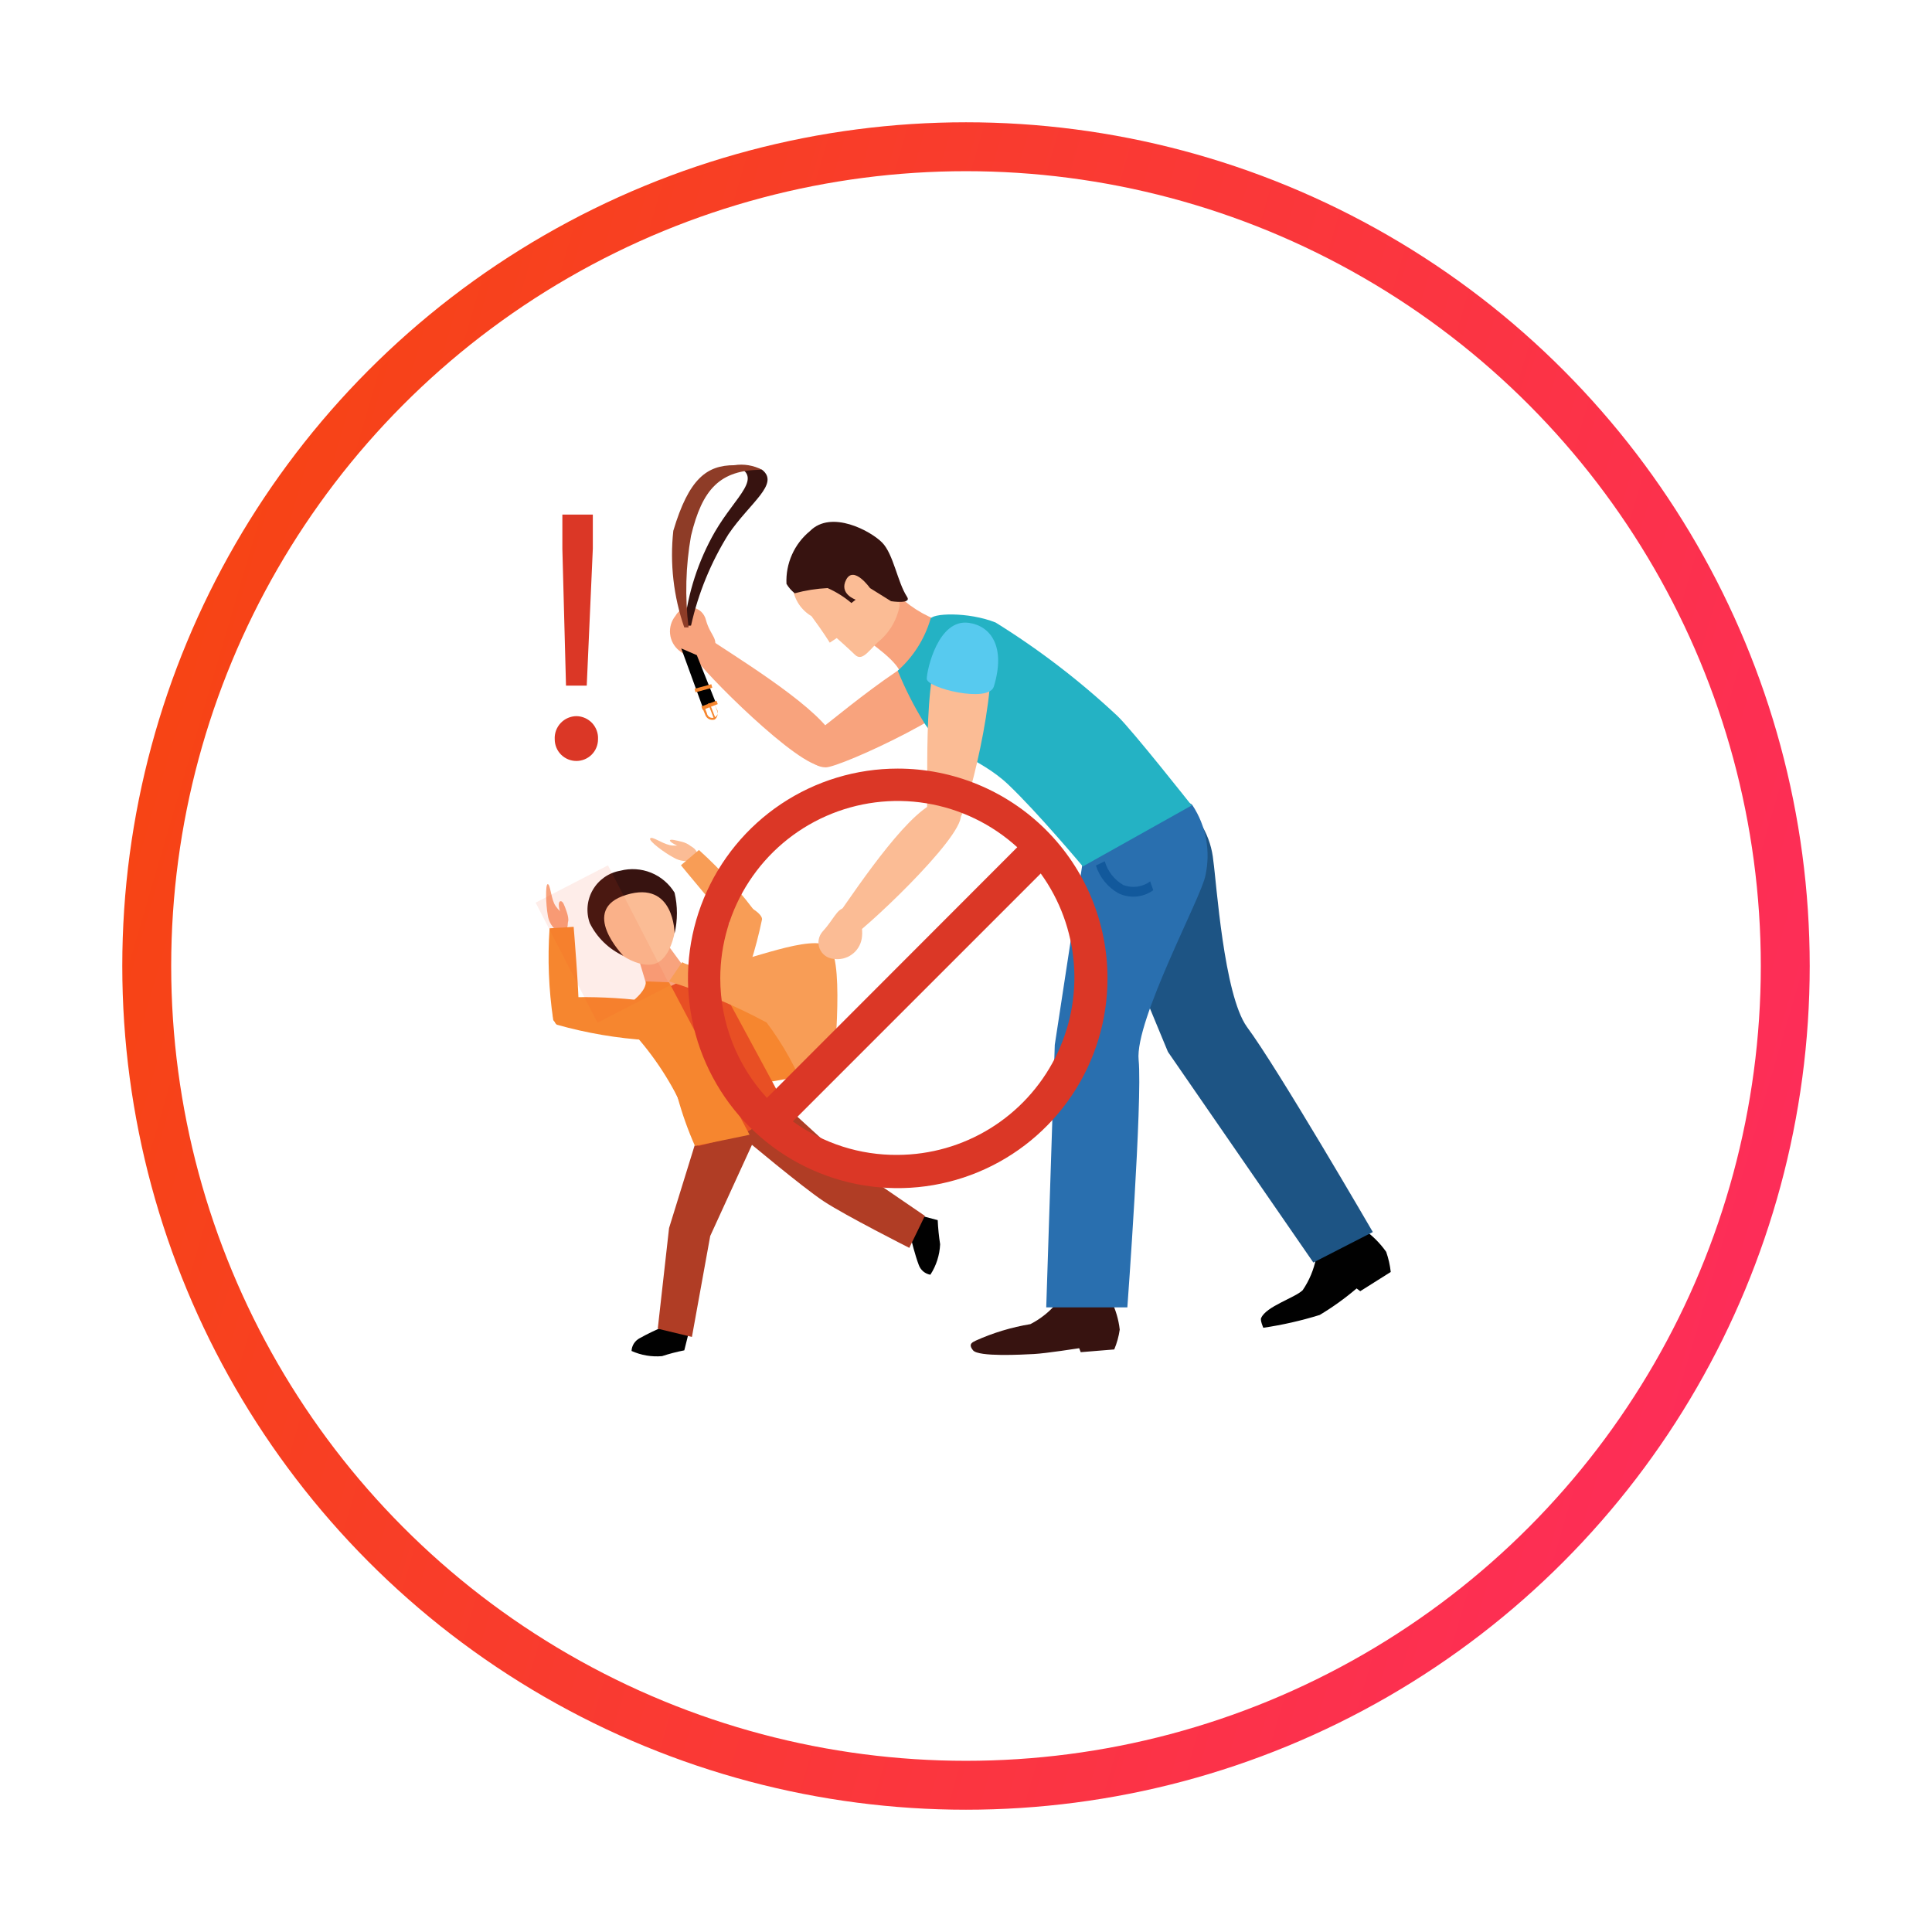 <svg width="79" height="79" viewBox="0 0 79 79" fill="none" xmlns="http://www.w3.org/2000/svg">
<g filter="url(#filter0_d_2_14282)">
<circle cx="38.5" cy="38.5" r="32.5" fill="white"/>
<circle cx="38.5" cy="38.5" r="33.5" stroke="url(#paint0_linear_2_14282)" stroke-width="2"/>
</g>
<path d="M27.906 39.855L30.936 39.456L33.978 43.795L30.238 44.456L27.906 39.855Z" fill="#F6862F"/>
<path d="M27.907 39.457L27.358 38.709L26.111 39.195L26.485 40.441C26.485 40.441 27.246 40.766 27.533 40.579C27.819 40.392 27.907 39.457 27.907 39.457Z" fill="#F8A37D"/>
<path d="M28.319 34.643C28.543 34.793 28.606 35.067 28.381 35.155C28.244 35.203 28.098 35.22 27.954 35.205C27.809 35.189 27.67 35.142 27.546 35.067C27.184 34.88 26.511 34.382 26.586 34.282C26.661 34.182 27.047 34.481 27.384 34.556C27.72 34.631 28.07 34.469 28.319 34.643Z" fill="#FBBC95"/>
<path d="M27.806 34.62C27.557 34.532 27.37 34.408 27.395 34.358C27.42 34.308 27.632 34.358 27.881 34.42C28.13 34.482 28.317 34.632 28.293 34.694C28.267 34.757 28.056 34.757 27.806 34.62Z" fill="#FBBC95"/>
<path d="M23.219 37.749C23.219 38.023 23.057 38.247 22.845 38.11C22.721 38.034 22.616 37.93 22.538 37.807C22.461 37.684 22.412 37.544 22.396 37.4C22.321 37.001 22.296 36.153 22.396 36.153C22.496 36.153 22.52 36.627 22.658 36.938C22.795 37.25 23.206 37.45 23.219 37.749Z" fill="#F8A37D"/>
<path d="M22.92 37.337C22.832 37.088 22.82 36.864 22.92 36.851C23.02 36.839 23.082 37.026 23.169 37.275C23.256 37.524 23.269 37.736 23.169 37.761C23.069 37.786 22.995 37.587 22.92 37.337Z" fill="#F8A37D"/>
<path d="M28.156 54.517L27.146 54.243C26.808 54.382 26.48 54.54 26.161 54.717C26.064 54.767 25.982 54.842 25.922 54.934C25.863 55.026 25.829 55.132 25.824 55.241C26.215 55.417 26.644 55.49 27.071 55.453C27.369 55.355 27.673 55.276 27.981 55.216L28.156 54.517Z" fill="#010101"/>
<path d="M37.682 49.717L37.258 50.677C37.258 50.677 37.42 51.338 37.569 51.725C37.606 51.827 37.669 51.918 37.752 51.989C37.835 52.059 37.936 52.105 38.043 52.124C38.285 51.751 38.423 51.321 38.442 50.877C38.391 50.55 38.358 50.222 38.343 49.892L37.682 49.717Z" fill="#010101"/>
<path d="M31.721 44.855L30.188 46.101L30.449 46.563C30.449 46.563 32.793 48.532 33.678 49.118C34.564 49.704 37.182 51.026 37.182 51.026L37.818 49.717L34.738 47.61L31.721 44.855Z" fill="#B03D25"/>
<path d="M28.492 46.551L30.649 45.927L30.936 46.401L29.041 50.54L28.293 54.667L26.896 54.331L27.358 50.216L28.492 46.551Z" fill="#B03D25"/>
<path d="M26.061 40.99L29.04 39.531L32.145 45.279C31.64 45.636 31.115 45.965 30.574 46.264C29.911 46.497 29.237 46.697 28.554 46.862L26.061 40.99Z" fill="#E84F24"/>
<path d="M27.893 39.344C28.505 39.705 29.277 39.256 29.764 39.344C30.25 39.431 33.304 38.097 33.928 38.745C34.551 39.394 34.053 43.982 34.053 43.982L32.968 44.73C32.565 43.687 32.02 42.705 31.347 41.812C30.074 41.126 28.738 40.562 27.357 40.129L27.893 39.344Z" fill="#F89D56"/>
<path d="M26.411 40.129C26.411 40.84 24.965 41.376 25.314 41.638C26.285 42.575 27.094 43.666 27.708 44.867C27.895 45.549 28.132 46.216 28.419 46.862L30.65 46.401L27.359 40.167L26.411 40.129Z" fill="#F6862F"/>
<path d="M25.949 40.878C24.893 40.77 23.83 40.745 22.77 40.803C22.508 40.803 22.558 41.788 22.77 41.901C23.991 42.245 25.244 42.458 26.51 42.536L25.949 40.878Z" fill="#F6862F"/>
<path d="M23.669 41.351C23.669 40.453 23.457 37.898 23.457 37.898L22.472 37.96C22.387 39.208 22.437 40.462 22.621 41.7C22.709 41.987 23.669 41.638 23.669 41.351Z" fill="#F6862F"/>
<path d="M28.805 39.93C29.196 38.94 29.663 37.982 30.201 37.063C30.363 36.851 31.161 37.312 31.161 37.587C30.908 38.811 30.528 40.006 30.026 41.152L28.805 39.93Z" fill="#F89D56"/>
<path d="M30.1 38.01C29.465 37.362 27.844 35.38 27.844 35.38L28.579 34.756C29.509 35.594 30.345 36.531 31.073 37.549C31.235 37.786 30.3 38.197 30.1 38.01Z" fill="#F89D56"/>
<path d="M25.488 35.791C25.89 35.667 26.325 35.697 26.706 35.877C27.087 36.057 27.386 36.374 27.545 36.764C27.82 37.537 27.545 39.158 26.785 39.407C26.024 39.656 24.753 38.721 24.553 38.098C24.354 37.474 24.241 36.178 25.488 35.791Z" fill="#FBBC95"/>
<path d="M27.583 38.172C27.712 37.623 27.712 37.051 27.583 36.501C27.358 36.133 27.021 35.847 26.622 35.685C26.222 35.524 25.781 35.495 25.364 35.604C25.131 35.644 24.91 35.735 24.716 35.87C24.522 36.006 24.36 36.181 24.241 36.386C24.122 36.59 24.05 36.818 24.028 37.053C24.007 37.289 24.037 37.526 24.117 37.748C24.409 38.336 24.892 38.807 25.488 39.082C25.488 39.082 23.643 37.187 25.613 36.589C27.583 35.99 27.583 38.172 27.583 38.172Z" fill="#371310"/>
<path opacity="0.1" d="M24.861 35.383L21.902 36.909L24.433 41.818L27.392 40.293L24.861 35.383Z" fill="#F04A23"/>
<path d="M55.809 50.303C56.146 50.549 56.441 50.848 56.681 51.188C56.775 51.455 56.837 51.731 56.868 52.011L55.621 52.797L55.472 52.685C55 53.088 54.496 53.45 53.963 53.769C53.209 54.003 52.438 54.178 51.657 54.293C51.657 54.293 51.52 53.981 51.569 53.894C51.769 53.42 52.941 53.071 53.265 52.759C53.535 52.364 53.721 51.919 53.814 51.45L55.809 50.303Z" fill="#010101"/>
<path d="M44.365 34.819C44.365 34.819 47.632 32.325 48.193 32.712C48.593 33.002 48.928 33.375 49.173 33.805C49.418 34.235 49.568 34.712 49.614 35.205C49.739 36.053 50.038 40.666 50.986 41.988C52.232 43.658 56.135 50.378 56.135 50.378L53.703 51.625L47.757 43.01L44.365 34.819Z" fill="#1D5484"/>
<path d="M28.867 25.356C28.836 25.223 28.766 25.102 28.666 25.009C28.565 24.917 28.439 24.858 28.303 24.838C28.168 24.82 28.03 24.842 27.908 24.904C27.786 24.965 27.686 25.062 27.62 25.181C27.536 25.285 27.474 25.403 27.436 25.53C27.398 25.658 27.386 25.791 27.4 25.923C27.414 26.055 27.454 26.183 27.517 26.3C27.581 26.416 27.666 26.519 27.77 26.603C28.193 26.952 28.917 27.102 29.166 26.603C29.415 26.104 29.054 26.029 28.867 25.356Z" fill="#F8A37D"/>
<path d="M33.63 38.098C33.549 38.192 33.496 38.306 33.476 38.428C33.456 38.55 33.47 38.675 33.516 38.79C33.562 38.904 33.639 39.004 33.739 39.078C33.838 39.151 33.956 39.196 34.079 39.208C34.21 39.229 34.343 39.224 34.473 39.194C34.602 39.163 34.724 39.108 34.831 39.03C34.939 38.953 35.031 38.855 35.1 38.742C35.17 38.629 35.217 38.503 35.238 38.372C35.325 37.824 35.089 37.126 34.527 37.126C34.216 37.175 34.079 37.612 33.63 38.098Z" fill="#FBBC95"/>
<path d="M39.75 26.391C39.92 26.547 40.049 26.742 40.127 26.959C40.206 27.176 40.23 27.409 40.199 27.637C39.838 28.884 34.364 31.378 33.766 31.378C33.167 31.378 32.519 30.655 33.142 30.131C34.9 28.772 38.491 25.655 39.75 26.391Z" fill="#F8A37D"/>
<path d="M34.216 30.48C34.216 30.48 34.216 31.253 33.642 31.315C32.707 31.44 28.655 27.388 28.406 26.864C28.157 26.341 28.605 25.879 29.229 26.278C30.887 27.363 34.054 29.358 34.216 30.48Z" fill="#F8A37D"/>
<path d="M45.437 53.184C45.622 53.556 45.74 53.956 45.786 54.368C45.746 54.647 45.671 54.919 45.562 55.179L44.191 55.291L44.128 55.129C44.128 55.129 42.769 55.341 42.283 55.366C41.797 55.391 40.014 55.491 39.789 55.216C39.565 54.942 39.789 54.88 39.902 54.817C40.613 54.497 41.363 54.271 42.133 54.144C42.561 53.924 42.939 53.619 43.243 53.246L45.437 53.184Z" fill="#371310"/>
<path d="M44.502 33.746C44.502 33.746 48.392 32.337 48.766 32.936C49.041 33.354 49.228 33.824 49.318 34.316C49.408 34.809 49.398 35.315 49.289 35.803C49.14 36.663 46.397 41.713 46.559 43.346C46.721 44.98 46.098 53.458 46.098 53.458H42.781L43.13 42.723L44.502 33.746Z" fill="#296FAF"/>
<path d="M36.784 27.426C37.13 27.184 37.444 26.899 37.719 26.578C37.978 26.202 38.161 25.778 38.255 25.331C37.513 25.032 36.857 24.552 36.347 23.935C36.073 23.586 34.864 25.705 35.001 25.842C35.138 25.98 36.51 26.84 36.784 27.426Z" fill="#F8A37D"/>
<path d="M36.709 27.425C37.339 26.864 37.801 26.139 38.043 25.33C38.043 25.068 39.589 25.006 40.711 25.455C42.495 26.563 44.166 27.846 45.698 29.282C46.297 29.856 48.728 32.935 48.728 32.935L44.277 35.429C44.277 35.429 42.419 33.21 41.222 32.075C40.025 30.941 38.529 30.691 37.806 29.582C37.381 28.895 37.014 28.173 36.709 27.425V27.425Z" fill="#24B2C4"/>
<path d="M34.59 21.915C34.3 21.89 34.008 21.929 33.734 22.029C33.461 22.128 33.212 22.286 33.006 22.492C32.8 22.697 32.64 22.944 32.539 23.217C32.438 23.49 32.398 23.782 32.42 24.072C32.456 24.303 32.543 24.524 32.674 24.718C32.806 24.912 32.979 25.075 33.181 25.194C33.654 25.83 33.929 26.279 33.929 26.279L34.215 26.091C34.215 26.091 34.639 26.465 34.964 26.777C35.288 27.089 35.587 26.49 36.048 26.129C36.429 25.768 36.686 25.297 36.784 24.782C36.761 24.214 36.575 23.664 36.248 23.199C36.074 22.883 35.837 22.606 35.551 22.385C35.266 22.165 34.939 22.004 34.59 21.915V21.915Z" fill="#FBBC95"/>
<path d="M39.053 25.667C39.28 25.633 39.511 25.654 39.728 25.728C39.945 25.801 40.141 25.926 40.3 26.091C41.048 27.126 39.639 32.961 39.265 33.422C38.891 33.884 37.894 33.983 37.906 33.173C37.956 31.016 37.694 26.203 39.053 25.667Z" fill="#FBBC95"/>
<path d="M38.468 32.748C38.468 32.748 39.241 32.836 39.291 33.334C39.365 34.282 35.189 38.184 34.653 38.434C34.117 38.683 33.68 38.247 34.104 37.648C35.239 36.003 37.333 32.911 38.468 32.748Z" fill="#FBBC95"/>
<path d="M39.615 25.468C40.513 25.593 41.136 26.441 40.638 28.074C40.425 28.76 37.882 28.137 37.895 27.75C37.907 27.363 38.368 25.294 39.615 25.468Z" fill="#57CAEF"/>
<path d="M32.496 24.259C32.361 24.152 32.246 24.021 32.159 23.873C32.14 23.463 32.217 23.055 32.384 22.68C32.55 22.306 32.802 21.976 33.119 21.716C33.992 20.831 35.613 21.716 36.074 22.189C36.535 22.663 36.697 23.798 37.084 24.396C37.308 24.72 36.435 24.583 36.435 24.583L35.575 24.047C35.575 24.047 34.914 23.112 34.603 23.698C34.291 24.284 34.989 24.521 34.989 24.521L34.815 24.658C34.522 24.409 34.194 24.203 33.842 24.047C33.387 24.069 32.936 24.14 32.496 24.259V24.259Z" fill="#371310"/>
<path d="M45.174 35.218L44.812 35.392C44.965 35.874 45.295 36.279 45.735 36.527C45.961 36.636 46.213 36.682 46.463 36.66C46.713 36.638 46.953 36.549 47.156 36.402L47.032 36.041C46.876 36.155 46.694 36.229 46.502 36.255C46.311 36.281 46.115 36.259 45.935 36.19C45.565 35.977 45.292 35.628 45.174 35.218V35.218Z" fill="#12599C"/>
<path d="M30.027 19.022C30.413 19.02 30.797 19.083 31.162 19.209C31.897 19.783 30.663 20.556 29.79 21.84C29.071 22.991 28.552 24.255 28.257 25.58L27.982 25.593C28.129 24.24 28.553 22.933 29.229 21.753C30.102 20.244 31.286 19.496 30.027 19.022Z" fill="#371310"/>
<path d="M31.16 19.209C30.811 19.027 30.414 18.961 30.025 19.022C28.903 19.022 28.168 19.571 27.532 21.703C27.386 23.037 27.54 24.387 27.98 25.655H28.155C28.004 24.41 28.037 23.15 28.255 21.915C28.716 19.995 29.439 19.209 31.16 19.209Z" fill="#8E3C27"/>
<path d="M28.743 28.946L29.279 28.759L28.493 26.789L27.857 26.515L28.743 28.946Z" fill="#010101"/>
<path d="M29.297 28.652L28.68 28.889L28.733 29.028L29.35 28.791L29.297 28.652Z" fill="#F6862F"/>
<path d="M28.829 28.971L28.904 29.158C28.909 29.192 28.92 29.224 28.939 29.252C28.957 29.28 28.981 29.304 29.01 29.322C29.039 29.339 29.071 29.35 29.105 29.353C29.138 29.357 29.172 29.352 29.204 29.341C29.235 29.329 29.264 29.311 29.287 29.287C29.311 29.263 29.329 29.234 29.34 29.202C29.35 29.17 29.354 29.136 29.35 29.103C29.346 29.069 29.334 29.037 29.316 29.009L29.228 28.822L29.316 29.046C29.345 29.109 29.352 29.18 29.337 29.248C29.321 29.316 29.283 29.377 29.228 29.42C29.188 29.434 29.146 29.439 29.104 29.435C29.062 29.432 29.021 29.42 28.983 29.4C28.946 29.38 28.913 29.353 28.887 29.32C28.86 29.287 28.841 29.249 28.829 29.208L28.742 28.996L28.829 28.971Z" fill="#F6862F"/>
<path d="M29.19 29.382L29.252 29.358L29.015 28.747L28.953 28.771L29.19 29.382Z" fill="#F6862F"/>
<path d="M29.086 27.978L28.4 28.165L28.44 28.309L29.125 28.122L29.086 27.978Z" fill="#F6862F"/>
<path d="M23.581 29.283C23.701 29.286 23.819 29.314 23.928 29.363C24.038 29.413 24.136 29.484 24.218 29.572C24.299 29.661 24.362 29.765 24.402 29.878C24.443 29.991 24.46 30.111 24.453 30.231C24.453 30.465 24.36 30.691 24.194 30.857C24.028 31.023 23.803 31.116 23.568 31.116C23.334 31.116 23.108 31.023 22.942 30.857C22.776 30.691 22.683 30.465 22.683 30.231C22.676 30.109 22.694 29.987 22.736 29.872C22.779 29.757 22.844 29.652 22.928 29.563C23.012 29.475 23.113 29.404 23.225 29.356C23.337 29.308 23.459 29.283 23.581 29.283V29.283ZM22.995 22.438V21.042H24.241V22.426L23.992 28.036H23.144L22.995 22.438Z" fill="#DB3726"/>
<path d="M36.709 31.428C35.012 31.428 33.354 31.931 31.943 32.873C30.532 33.816 29.433 35.156 28.784 36.723C28.135 38.29 27.965 40.015 28.296 41.679C28.627 43.343 29.444 44.871 30.643 46.071C31.843 47.27 33.371 48.087 35.035 48.419C36.699 48.749 38.424 48.58 39.991 47.93C41.559 47.281 42.898 46.182 43.841 44.771C44.783 43.361 45.286 41.702 45.286 40.005C45.286 37.73 44.383 35.549 42.774 33.94C41.165 32.331 38.984 31.428 36.709 31.428ZM29.452 40.005C29.453 38.599 29.862 37.223 30.63 36.045C31.398 34.867 32.492 33.938 33.778 33.37C35.065 32.802 36.488 32.62 37.876 32.846C39.264 33.072 40.556 33.697 41.596 34.644L31.36 44.893C30.134 43.561 29.453 41.816 29.452 40.005V40.005ZM36.709 47.224C35.169 47.239 33.665 46.758 32.42 45.853L42.556 35.717C43.338 36.798 43.806 38.073 43.91 39.403C44.014 40.733 43.749 42.066 43.145 43.255C42.541 44.444 41.62 45.444 40.485 46.144C39.349 46.845 38.043 47.218 36.709 47.224V47.224Z" fill="#DB3726"/>
<defs>
<filter id="filter0_d_2_14282" x="0" y="0" width="79" height="79" filterUnits="userSpaceOnUse" color-interpolation-filters="sRGB">
<feFlood flood-opacity="0" result="BackgroundImageFix"/>
<feColorMatrix in="SourceAlpha" type="matrix" values="0 0 0 0 0 0 0 0 0 0 0 0 0 0 0 0 0 0 127 0" result="hardAlpha"/>
<feMorphology radius="1" operator="dilate" in="SourceAlpha" result="effect1_dropShadow_2_14282"/>
<feOffset dx="1" dy="1"/>
<feGaussianBlur stdDeviation="2"/>
<feComposite in2="hardAlpha" operator="out"/>
<feColorMatrix type="matrix" values="0 0 0 0 0 0 0 0 0 0 0 0 0 0 0 0 0 0 0.25 0"/>
<feBlend mode="normal" in2="BackgroundImageFix" result="effect1_dropShadow_2_14282"/>
<feBlend mode="normal" in="SourceGraphic" in2="effect1_dropShadow_2_14282" result="shape"/>
</filter>
<linearGradient id="paint0_linear_2_14282" x1="6" y1="6" x2="83.407" y2="28.712" gradientUnits="userSpaceOnUse">
<stop stop-color="#F6460F"/>
<stop offset="1" stop-color="#FE2B5E"/>
</linearGradient>
</defs>
</svg>
